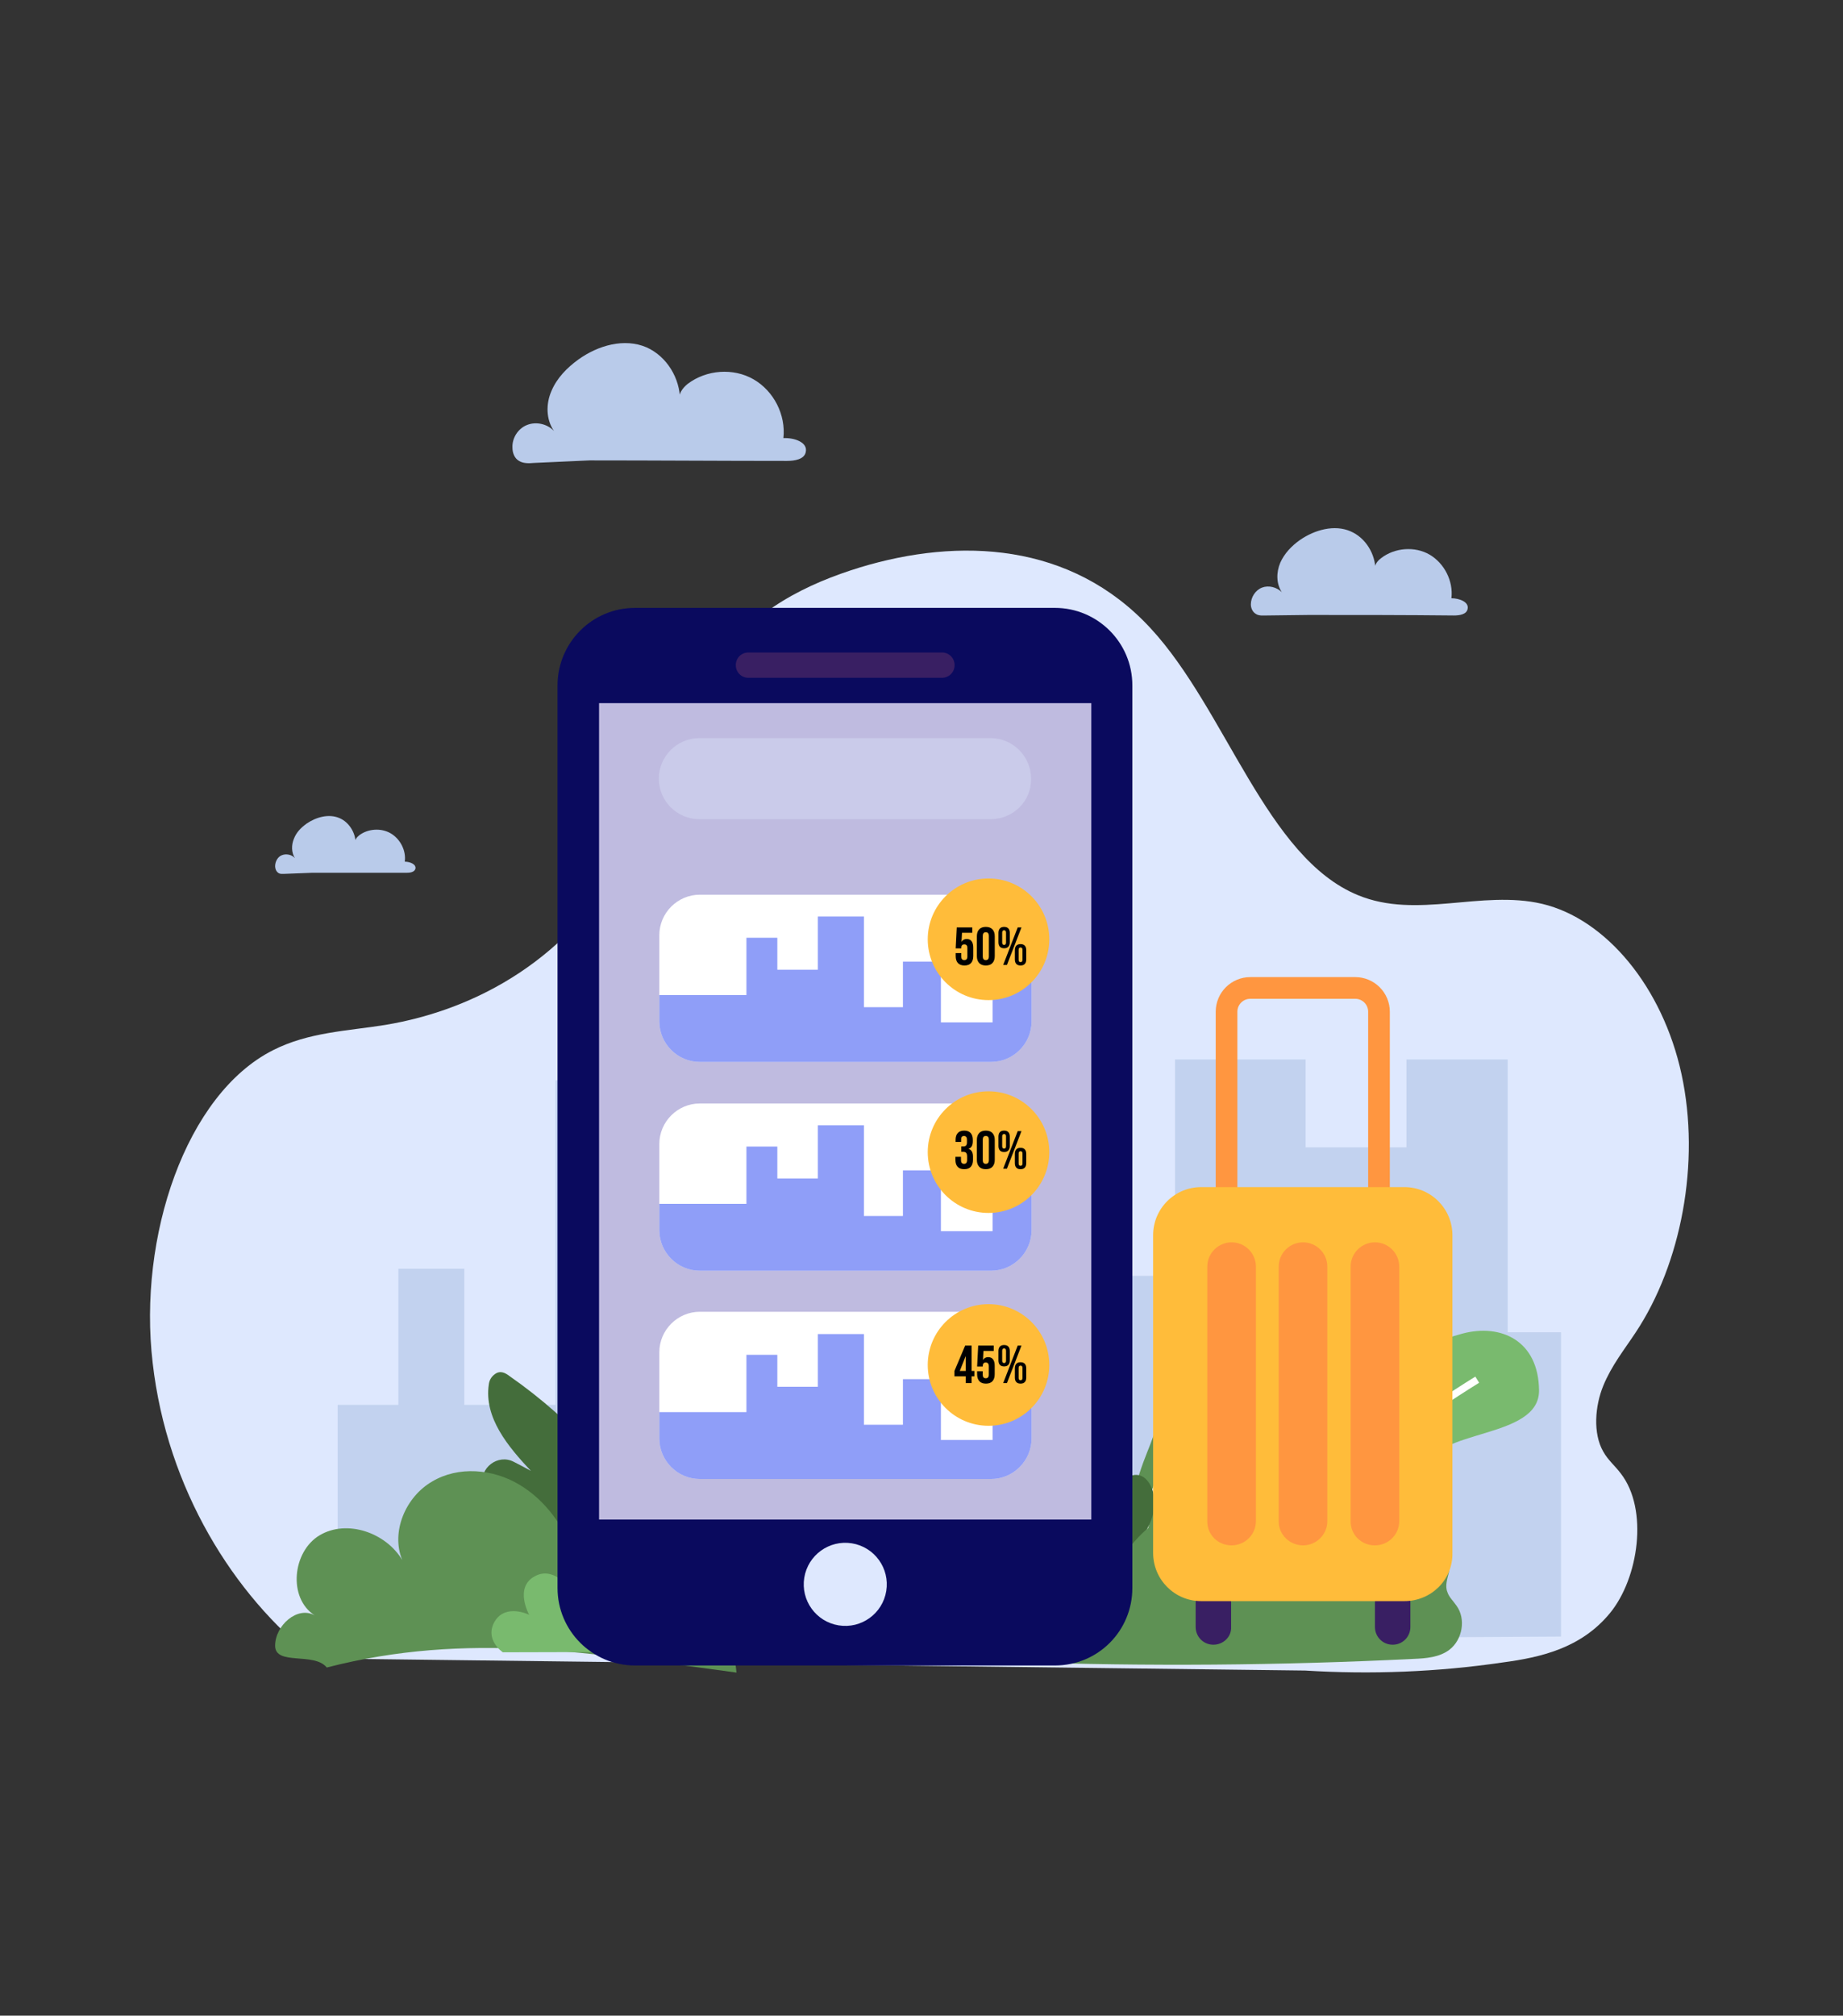 <svg width="172" height="188" viewBox="0 0 172 188" fill="none" xmlns="http://www.w3.org/2000/svg">
<rect x="0" y="0" width="172" height="188" fill="#333333" stroke="none"/>
<mask id="mask0_63_3174" style="mask-type:alpha" maskUnits="userSpaceOnUse" x="0" y="0" width="172" height="188">
<rect width="172" height="188" fill="#D9D9D9"/>
</mask>
<g mask="url(#mask0_63_3174)">
<path d="M29.341 154.677C21.836 148.816 15.595 138.89 14.249 127.121C12.863 115.352 17.349 102.07 25.466 97.958C28.811 96.257 32.441 96.162 35.949 95.595C44.514 94.177 53.243 89.356 58.383 79.808C61.483 74.089 63.155 66.952 66.785 61.848C70.334 56.838 75.351 54.427 80.286 52.914C89.504 50.126 99.946 50.551 107.37 58.586C114.426 66.196 118.179 79.998 126.744 83.495C132.251 85.764 138.247 82.975 143.916 84.299C149.912 85.717 155.174 92.097 156.928 100.18C158.722 108.451 156.887 117.904 152.645 124.285C151.584 125.892 150.402 127.357 149.627 129.248C148.852 131.138 148.648 133.691 149.627 135.392C150.075 136.196 150.728 136.716 151.258 137.425C153.869 140.781 152.93 147.209 150.238 150.47C147.546 153.731 143.794 154.582 140.245 155.055C134.127 155.953 127.927 156.189 121.809 155.811L29.341 154.677Z" fill="#DEE8FE"/>
<path d="M31.514 153.303V131.033H37.178V118.335H43.33V131.033H51.846V100.756H74.867L90.553 118.998H109.663V98.814H121.846V107.011H131.258V98.814H138.755H140.71V124.258H145.681V152.639L31.514 153.303Z" fill="#C2D2EF"/>
<path d="M106.293 151.321C103.22 137.614 108.939 134.778 107.9 131.138C106.86 127.499 111.492 121.071 114.8 119.464C118.156 117.857 121.181 115.919 122.315 120.409C123.639 125.608 114.848 127.83 115.887 131.517C116.974 135.156 114.753 135.156 112.721 137.756C110.735 140.402 107.285 141.253 107.616 144.609C108.041 147.918 106.293 151.321 106.293 151.321Z" fill="#5E9154"/>
<path d="M116.643 121.922C110.215 131.753 104.685 143.569 106.292 151.273" stroke="white" stroke-width="0.674" stroke-miterlimit="10"/>
<path d="M115.981 150.848C119.006 137.141 122.079 137.188 122.646 133.454C123.26 129.721 132.335 125.467 136.495 124.38C140.087 123.434 143.584 125.041 143.632 129.673C143.679 134.305 133.706 133.218 133.139 136.999C132.572 140.733 130.539 139.788 127.609 141.348C124.678 142.86 121.228 142.199 120.094 145.365C119.006 148.532 115.981 150.848 115.981 150.848Z" fill="#79BA6E"/>
<path d="M137.865 128.681C127.892 134.872 117.872 143.191 116.029 150.848" stroke="white" stroke-width="0.674" stroke-miterlimit="10"/>
<path d="M91.593 152.03C90.553 146.358 92.16 140.213 95.894 135.77C96.367 135.203 97.265 134.731 97.69 135.298C97.785 135.44 97.832 135.676 97.832 135.865C98.021 137.992 97.879 140.119 97.407 142.151C97.927 140.166 98.494 138.181 99.534 136.432C100.573 134.683 102.228 133.218 104.26 132.84C104.544 135.014 104.118 137.33 103.031 139.221C104.26 139.126 104.969 137.425 106.151 137.567C106.718 137.614 107.143 138.086 107.38 138.559C107.947 139.646 107.805 141.017 107.285 142.151C106.765 143.286 105.962 144.231 105.158 145.176C102.889 147.823 100.621 150.47 98.352 153.117C98.21 153.259 98.068 153.448 97.927 153.542C97.643 153.731 97.265 153.731 96.887 153.779C95.043 153.873 93.2 153.92 91.404 154.015C90.742 154.062 90.033 154.062 89.466 153.731C88.899 153.4 88.568 152.55 89.041 152.03" fill="#446D3B"/>
<path d="M94.807 154.204C94.996 151.557 96.036 149.005 97.737 147.02C98.588 146.027 99.675 145.129 100.999 145.129C102.275 145.082 103.645 146.358 103.267 147.587C104.685 145.224 106.198 142.766 108.656 141.537C111.113 140.308 114.705 140.875 115.698 143.427C117.258 141.49 119.337 139.788 121.795 139.693C124.253 139.599 126.805 141.962 126.096 144.325C127.467 143.427 128.932 142.482 130.587 142.199C132.241 141.915 134.131 142.482 134.935 143.995C135.36 144.798 135.408 145.743 135.219 146.641C135.077 147.256 134.84 147.918 135.077 148.485C135.219 148.957 135.644 149.336 135.928 149.761C136.826 150.99 136.495 152.928 135.266 153.873C134.321 154.582 133.092 154.677 131.91 154.724C119.479 155.338 107.049 155.433 94.665 155.007" fill="#5E9154"/>
<path d="M67.316 144.94C64.244 142.955 62.59 139.457 60.935 136.149C59.281 132.887 57.296 129.437 53.988 127.924C53.515 130.524 54.602 133.171 55.689 135.581C53.279 132.84 50.537 130.429 47.559 128.35C47.181 128.066 46.709 127.783 46.189 128.161C45.858 128.397 45.669 128.728 45.622 129.106C45.149 132.226 47.418 134.92 49.545 137.188C49.025 136.905 48.505 136.621 47.938 136.338C46.472 135.581 44.724 136.905 45.054 138.512C45.527 140.686 46.52 142.766 47.985 144.467C47.465 143.853 46.661 143.475 45.811 143.475C45.622 143.475 45.433 143.522 45.338 143.664C45.102 143.9 45.291 144.325 45.527 144.609C46.945 146.5 48.599 148.201 50.537 149.619" fill="#446D3B"/>
<path d="M66.088 151.132C64.906 148.059 63.158 145.224 60.794 142.955C59.376 141.537 57.486 140.308 55.501 140.639C53.516 140.97 52.145 143.711 53.61 145.082C52.665 142.388 50.916 139.93 48.458 138.465C46 136.999 42.786 136.716 40.328 138.181C37.871 139.599 36.453 142.86 37.54 145.507C36.027 142.955 32.388 141.679 29.836 143.191C27.283 144.704 26.858 149.052 29.363 150.659C27.756 149.761 25.676 151.604 25.676 153.495C25.676 155.386 29.316 154.062 30.497 155.527C43.732 152.124 55.217 154.204 68.735 156C68.499 153.448 67.459 150.99 65.804 149.005" fill="#5E9154"/>
<path d="M65.077 154.062C65.975 150.423 62.572 149.099 60.587 150.659C60.587 150.659 60.02 144.704 57.184 144.751C54.395 144.845 53.497 148.579 53.497 148.579C53.497 148.579 51.843 145.933 49.905 147.02C47.967 148.059 49.385 150.612 49.385 150.612C49.385 150.612 47.211 149.525 46.171 151.226C45.178 152.928 46.927 154.109 46.927 154.109L65.077 154.062Z" fill="#79BA6E"/>
<path d="M29.079 81.406C32.01 81.406 34.987 81.406 37.918 81.406C38.249 81.406 38.674 81.359 38.769 81.028C38.863 80.603 38.249 80.367 37.776 80.367C37.918 79.327 37.351 78.24 36.453 77.72C35.555 77.2 34.326 77.294 33.522 77.909C33.286 78.098 33.05 78.381 33.191 78.665C33.191 77.672 32.577 76.68 31.679 76.302C30.686 75.876 29.505 76.207 28.607 76.822C28.087 77.2 27.661 77.625 27.425 78.24C27.189 78.807 27.189 79.516 27.52 80.036C27.236 79.705 26.716 79.61 26.338 79.752C25.913 79.894 25.676 80.367 25.676 80.792C25.676 81.028 25.771 81.265 25.96 81.406C26.149 81.548 26.385 81.501 26.622 81.501L29.079 81.406Z" fill="#B9CBEA"/>
<path d="M122.127 57.357C126.664 57.357 131.154 57.357 135.692 57.405C136.212 57.405 136.873 57.31 136.968 56.79C137.11 56.129 136.164 55.798 135.455 55.798C135.644 54.191 134.794 52.536 133.423 51.733C132.052 50.929 130.162 51.071 128.885 52.064C128.507 52.347 128.176 52.82 128.366 53.198C128.366 51.686 127.467 50.173 126.05 49.559C124.537 48.897 122.694 49.417 121.323 50.362C120.519 50.929 119.858 51.638 119.48 52.489C119.102 53.387 119.102 54.427 119.621 55.23C119.149 54.758 118.393 54.569 117.778 54.805C117.164 55.041 116.738 55.703 116.738 56.365C116.738 56.696 116.88 57.074 117.211 57.263C117.495 57.452 117.873 57.405 118.203 57.405L122.127 57.357Z" fill="#B9CBEA"/>
<path d="M55.01 42.942C61.154 42.942 67.299 42.989 73.443 42.989C74.152 42.989 75.05 42.847 75.192 42.185C75.428 41.24 74.105 40.815 73.112 40.862C73.349 38.688 72.214 36.466 70.324 35.379C68.433 34.292 65.928 34.481 64.179 35.804C63.707 36.183 63.234 36.797 63.47 37.364C63.47 35.285 62.241 33.252 60.351 32.401C58.271 31.503 55.813 32.212 53.97 33.536C52.93 34.292 51.985 35.237 51.465 36.466C50.945 37.648 50.945 39.113 51.701 40.2C51.087 39.538 50.047 39.302 49.196 39.633C48.345 39.964 47.778 40.862 47.825 41.76C47.825 42.233 48.015 42.752 48.44 42.989C48.818 43.225 49.338 43.225 49.811 43.178L55.01 42.942Z" fill="#B9CBEA"/>
<path d="M98.446 155.338H59.263C55.293 155.338 52.032 152.124 52.032 148.107V63.927C52.032 59.957 55.246 56.696 59.263 56.696H98.446C102.416 56.696 105.678 59.91 105.678 63.927V148.107C105.678 152.124 102.464 155.338 98.446 155.338Z" fill="#0A0A5E"/>
<path d="M82.711 148.392C83.054 146.279 81.619 144.288 79.507 143.945C77.394 143.602 75.403 145.037 75.06 147.15C74.717 149.263 76.152 151.254 78.265 151.596C80.378 151.939 82.368 150.504 82.711 148.392Z" fill="#DEE8FE"/>
<path d="M101.849 65.582H55.908V141.726H101.849V65.582Z" fill="#BFBBE0"/>
<path opacity="0.36" d="M92.444 76.405H65.266C63.186 76.405 61.485 74.704 61.485 72.624C61.485 70.544 63.186 68.843 65.266 68.843H92.444C94.523 68.843 96.225 70.544 96.225 72.624C96.272 74.704 94.57 76.405 92.444 76.405Z" fill="#DEE8FE"/>
<path d="M96.272 87.229V95.264C96.272 97.344 94.571 99.045 92.491 99.045H65.313C63.234 99.045 61.532 97.344 61.532 95.264V87.229C61.532 85.149 63.234 83.448 65.313 83.448H92.491C94.571 83.448 96.272 85.149 96.272 87.229Z" fill="white"/>
<path d="M87.906 60.855H69.851C69.189 60.855 68.669 61.375 68.669 62.037C68.669 62.698 69.189 63.218 69.851 63.218H87.906C88.568 63.218 89.088 62.698 89.088 62.037C89.088 61.375 88.568 60.855 87.906 60.855Z" fill="#391F63"/>
<path opacity="0.63" d="M96.272 90.443V95.264C96.272 97.344 94.571 99.045 92.491 99.045H65.313C63.234 99.045 61.532 97.344 61.532 95.264V92.806H69.662V87.465H72.545V90.443H76.326V85.48H80.627V93.941H84.267V89.687H87.812V95.359H92.633V90.396H96.272V90.443Z" fill="#4F66F5"/>
<path d="M96.272 106.702V114.737C96.272 116.817 94.571 118.519 92.491 118.519H65.313C63.234 118.519 61.532 116.817 61.532 114.737V106.702C61.532 104.623 63.234 102.921 65.313 102.921H92.491C94.571 102.921 96.272 104.623 96.272 106.702Z" fill="white"/>
<path opacity="0.63" d="M96.272 109.916V114.737C96.272 116.817 94.571 118.519 92.491 118.519H65.313C63.234 118.519 61.532 116.817 61.532 114.737V112.28H69.662V106.939H72.545V109.916H76.326V104.954H80.627V113.414H84.267V109.16H87.812V114.832H92.633V109.869H96.272V109.916Z" fill="#4F66F5"/>
<path d="M96.272 126.128V134.163C96.272 136.243 94.571 137.945 92.491 137.945H65.313C63.234 137.945 61.532 136.243 61.532 134.163V126.128C61.532 124.049 63.234 122.347 65.313 122.347H92.491C94.571 122.347 96.272 124.049 96.272 126.128Z" fill="white"/>
<path opacity="0.63" d="M96.272 129.342V134.163C96.272 136.243 94.571 137.945 92.491 137.945H65.313C63.234 137.945 61.532 136.243 61.532 134.163V131.706H69.662V126.365H72.545V129.342H76.326V124.427H80.627V132.887H84.267V128.633H87.812V134.305H92.633V129.342H96.272Z" fill="#4F66F5"/>
<path d="M92.254 93.279C95.387 93.279 97.926 90.74 97.926 87.607C97.926 84.475 95.387 81.935 92.254 81.935C89.122 81.935 86.582 84.475 86.582 87.607C86.582 90.74 89.122 93.279 92.254 93.279Z" fill="#FFBC3A"/>
<path d="M93.709 88.445C93.535 88.445 93.404 88.397 93.314 88.3C93.224 88.203 93.179 88.065 93.179 87.885V87.01C93.179 86.83 93.224 86.692 93.314 86.595C93.404 86.498 93.535 86.45 93.709 86.45C93.882 86.45 94.014 86.498 94.104 86.595C94.194 86.692 94.239 86.83 94.239 87.01V87.885C94.239 88.065 94.194 88.203 94.104 88.3C94.014 88.397 93.882 88.445 93.709 88.445ZM94.979 86.5H95.329L93.974 90H93.624L94.979 86.5ZM93.709 88.13C93.829 88.13 93.889 88.057 93.889 87.91V86.985C93.889 86.838 93.829 86.765 93.709 86.765C93.589 86.765 93.529 86.838 93.529 86.985V87.91C93.529 88.057 93.589 88.13 93.709 88.13ZM95.244 90.05C95.07 90.05 94.939 90.002 94.849 89.905C94.759 89.808 94.714 89.67 94.714 89.49V88.615C94.714 88.435 94.759 88.297 94.849 88.2C94.939 88.103 95.07 88.055 95.244 88.055C95.417 88.055 95.549 88.103 95.639 88.2C95.729 88.297 95.774 88.435 95.774 88.615V89.49C95.774 89.67 95.729 89.808 95.639 89.905C95.549 90.002 95.417 90.05 95.244 90.05ZM95.244 89.735C95.364 89.735 95.424 89.662 95.424 89.515V88.59C95.424 88.443 95.364 88.37 95.244 88.37C95.124 88.37 95.064 88.443 95.064 88.59V89.515C95.064 89.662 95.124 89.735 95.244 89.735Z" fill="black"/>
<path d="M92.002 90.05C91.732 90.05 91.525 89.973 91.382 89.82C91.239 89.667 91.167 89.45 91.167 89.17V87.33C91.167 87.05 91.239 86.833 91.382 86.68C91.525 86.527 91.732 86.45 92.002 86.45C92.272 86.45 92.479 86.527 92.622 86.68C92.765 86.833 92.837 87.05 92.837 87.33V89.17C92.837 89.45 92.765 89.667 92.622 89.82C92.479 89.973 92.272 90.05 92.002 90.05ZM92.002 89.55C92.192 89.55 92.287 89.435 92.287 89.205V87.295C92.287 87.065 92.192 86.95 92.002 86.95C91.812 86.95 91.717 87.065 91.717 87.295V89.205C91.717 89.435 91.812 89.55 92.002 89.55Z" fill="black"/>
<path d="M90.01 90.05C89.743 90.05 89.54 89.975 89.4 89.825C89.26 89.672 89.19 89.453 89.19 89.17V88.895H89.71V89.21C89.71 89.437 89.805 89.55 89.995 89.55C90.185 89.55 90.28 89.437 90.28 89.21V88.425C90.28 88.195 90.185 88.08 89.995 88.08C89.805 88.08 89.71 88.195 89.71 88.425V88.455H89.19L89.29 86.5H90.74V87H89.78L89.735 87.835H89.745C89.848 87.665 90.007 87.58 90.22 87.58C90.42 87.58 90.572 87.648 90.675 87.785C90.778 87.922 90.83 88.12 90.83 88.38V89.17C90.83 89.453 90.76 89.672 90.62 89.825C90.48 89.975 90.277 90.05 90.01 90.05Z" fill="black"/>
<path d="M92.254 113.13C95.387 113.13 97.926 110.591 97.926 107.459C97.926 104.326 95.387 101.787 92.254 101.787C89.122 101.787 86.582 104.326 86.582 107.459C86.582 110.591 89.122 113.13 92.254 113.13Z" fill="#FFBC3A"/>
<path d="M93.709 107.445C93.535 107.445 93.404 107.397 93.314 107.3C93.224 107.203 93.179 107.065 93.179 106.885V106.01C93.179 105.83 93.224 105.692 93.314 105.595C93.404 105.498 93.535 105.45 93.709 105.45C93.882 105.45 94.014 105.498 94.104 105.595C94.194 105.692 94.239 105.83 94.239 106.01V106.885C94.239 107.065 94.194 107.203 94.104 107.3C94.014 107.397 93.882 107.445 93.709 107.445ZM94.979 105.5H95.329L93.974 109H93.624L94.979 105.5ZM93.709 107.13C93.829 107.13 93.889 107.057 93.889 106.91V105.985C93.889 105.838 93.829 105.765 93.709 105.765C93.589 105.765 93.529 105.838 93.529 105.985V106.91C93.529 107.057 93.589 107.13 93.709 107.13ZM95.244 109.05C95.07 109.05 94.939 109.002 94.849 108.905C94.759 108.808 94.714 108.67 94.714 108.49V107.615C94.714 107.435 94.759 107.297 94.849 107.2C94.939 107.103 95.07 107.055 95.244 107.055C95.417 107.055 95.549 107.103 95.639 107.2C95.729 107.297 95.774 107.435 95.774 107.615V108.49C95.774 108.67 95.729 108.808 95.639 108.905C95.549 109.002 95.417 109.05 95.244 109.05ZM95.244 108.735C95.364 108.735 95.424 108.662 95.424 108.515V107.59C95.424 107.443 95.364 107.37 95.244 107.37C95.124 107.37 95.064 107.443 95.064 107.59V108.515C95.064 108.662 95.124 108.735 95.244 108.735Z" fill="black"/>
<path d="M92.002 109.05C91.732 109.05 91.525 108.973 91.382 108.82C91.239 108.667 91.167 108.45 91.167 108.17V106.33C91.167 106.05 91.239 105.833 91.382 105.68C91.525 105.527 91.732 105.45 92.002 105.45C92.272 105.45 92.479 105.527 92.622 105.68C92.765 105.833 92.837 106.05 92.837 106.33V108.17C92.837 108.45 92.765 108.667 92.622 108.82C92.479 108.973 92.272 109.05 92.002 109.05ZM92.002 108.55C92.192 108.55 92.287 108.435 92.287 108.205V106.295C92.287 106.065 92.192 105.95 92.002 105.95C91.812 105.95 91.717 106.065 91.717 106.295V108.205C91.717 108.435 91.812 108.55 92.002 108.55Z" fill="black"/>
<path d="M89.985 109.05C89.715 109.05 89.51 108.975 89.37 108.825C89.233 108.675 89.165 108.46 89.165 108.18V107.895H89.685V108.205C89.685 108.435 89.78 108.55 89.97 108.55C90.063 108.55 90.133 108.522 90.18 108.465C90.23 108.405 90.255 108.302 90.255 108.155V107.87C90.255 107.71 90.227 107.597 90.17 107.53C90.113 107.46 90.022 107.425 89.895 107.425H89.71V106.925H89.91C90.02 106.925 90.102 106.897 90.155 106.84C90.212 106.783 90.24 106.688 90.24 106.555V106.3C90.24 106.18 90.215 106.092 90.165 106.035C90.115 105.978 90.048 105.95 89.965 105.95C89.788 105.95 89.7 106.058 89.7 106.275V106.505H89.18V106.32C89.18 106.04 89.248 105.825 89.385 105.675C89.525 105.525 89.725 105.45 89.985 105.45C90.248 105.45 90.448 105.525 90.585 105.675C90.722 105.822 90.79 106.035 90.79 106.315V106.44C90.79 106.63 90.758 106.783 90.695 106.9C90.632 107.013 90.533 107.095 90.4 107.145V107.155C90.543 107.208 90.647 107.295 90.71 107.415C90.773 107.535 90.805 107.688 90.805 107.875V108.185C90.805 108.465 90.735 108.68 90.595 108.83C90.458 108.977 90.255 109.05 89.985 109.05Z" fill="black"/>
<path d="M92.254 132.982C95.387 132.982 97.926 130.442 97.926 127.31C97.926 124.177 95.387 121.638 92.254 121.638C89.122 121.638 86.582 124.177 86.582 127.31C86.582 130.442 89.122 132.982 92.254 132.982Z" fill="#FFBC3A"/>
<path d="M93.709 127.445C93.536 127.445 93.404 127.397 93.314 127.3C93.224 127.203 93.179 127.065 93.179 126.885V126.01C93.179 125.83 93.224 125.692 93.314 125.595C93.404 125.498 93.536 125.45 93.709 125.45C93.882 125.45 94.014 125.498 94.104 125.595C94.194 125.692 94.239 125.83 94.239 126.01V126.885C94.239 127.065 94.194 127.203 94.104 127.3C94.014 127.397 93.882 127.445 93.709 127.445ZM94.979 125.5H95.329L93.974 129H93.624L94.979 125.5ZM93.709 127.13C93.829 127.13 93.889 127.057 93.889 126.91V125.985C93.889 125.838 93.829 125.765 93.709 125.765C93.589 125.765 93.529 125.838 93.529 125.985V126.91C93.529 127.057 93.589 127.13 93.709 127.13ZM95.244 129.05C95.071 129.05 94.939 129.002 94.849 128.905C94.759 128.808 94.714 128.67 94.714 128.49V127.615C94.714 127.435 94.759 127.297 94.849 127.2C94.939 127.103 95.071 127.055 95.244 127.055C95.418 127.055 95.549 127.103 95.639 127.2C95.729 127.297 95.774 127.435 95.774 127.615V128.49C95.774 128.67 95.729 128.808 95.639 128.905C95.549 129.002 95.418 129.05 95.244 129.05ZM95.244 128.735C95.364 128.735 95.424 128.662 95.424 128.515V127.59C95.424 127.443 95.364 127.37 95.244 127.37C95.124 127.37 95.064 127.443 95.064 127.59V128.515C95.064 128.662 95.124 128.735 95.244 128.735Z" fill="black"/>
<path d="M92.012 129.05C91.746 129.05 91.542 128.975 91.402 128.825C91.262 128.672 91.192 128.453 91.192 128.17V127.895H91.712V128.21C91.712 128.437 91.807 128.55 91.997 128.55C92.187 128.55 92.282 128.437 92.282 128.21V127.425C92.282 127.195 92.187 127.08 91.997 127.08C91.807 127.08 91.712 127.195 91.712 127.425V127.455H91.192L91.292 125.5H92.742V126H91.782L91.737 126.835H91.747C91.851 126.665 92.009 126.58 92.222 126.58C92.422 126.58 92.574 126.648 92.677 126.785C92.781 126.922 92.832 127.12 92.832 127.38V128.17C92.832 128.453 92.762 128.672 92.622 128.825C92.482 128.975 92.279 129.05 92.012 129.05Z" fill="black"/>
<path d="M90.125 128.365H89.075V127.865L90.075 125.5H90.675V127.865H90.935V128.365H90.675V129H90.125V128.365ZM90.125 127.865V126.5H90.115L89.575 127.865H90.125Z" fill="black"/>
<path d="M126.474 117.053H116.69C115.461 117.053 114.469 116.061 114.469 114.832V94.366C114.469 93.137 115.461 92.145 116.69 92.145H126.474C127.703 92.145 128.696 93.137 128.696 94.366V114.832C128.696 116.061 127.703 117.053 126.474 117.053Z" stroke="#FF9640" stroke-width="2.022" stroke-miterlimit="10"/>
<path d="M113.24 153.4C112.295 153.4 111.586 152.644 111.586 151.746V149.477C111.586 148.532 112.342 147.823 113.24 147.823C114.186 147.823 114.895 148.579 114.895 149.477V151.746C114.942 152.644 114.186 153.4 113.24 153.4Z" fill="#391F63"/>
<path d="M129.972 153.4C129.027 153.4 128.318 152.644 128.318 151.746V149.477C128.318 148.532 129.074 147.823 129.972 147.823C130.917 147.823 131.626 148.579 131.626 149.477V151.746C131.626 152.644 130.917 153.4 129.972 153.4Z" fill="#391F63"/>
<path d="M131.059 149.336H112.106C109.601 149.336 107.616 147.303 107.616 144.845V115.21C107.616 112.705 109.648 110.72 112.106 110.72H131.059C133.564 110.72 135.549 112.752 135.549 115.21V144.845C135.597 147.351 133.564 149.336 131.059 149.336Z" fill="#FFBC3A"/>
<path d="M114.942 144.136C116.17 144.136 117.21 143.144 117.21 141.868V118.141C117.21 116.912 116.218 115.872 114.942 115.872C113.713 115.872 112.673 116.864 112.673 118.141V141.915C112.673 143.144 113.665 144.136 114.942 144.136Z" fill="#FF9640"/>
<path d="M121.606 144.136C122.835 144.136 123.875 143.144 123.875 141.868V118.141C123.875 116.912 122.882 115.872 121.606 115.872C120.377 115.872 119.337 116.864 119.337 118.141V141.915C119.337 143.144 120.377 144.136 121.606 144.136Z" fill="#FF9640"/>
<path d="M128.318 144.136C129.547 144.136 130.587 143.144 130.587 141.868V118.141C130.587 116.912 129.594 115.872 128.318 115.872C127.089 115.872 126.049 116.864 126.049 118.141V141.915C126.049 143.144 127.042 144.136 128.318 144.136Z" fill="#FF9640"/>
</g>
</svg>
